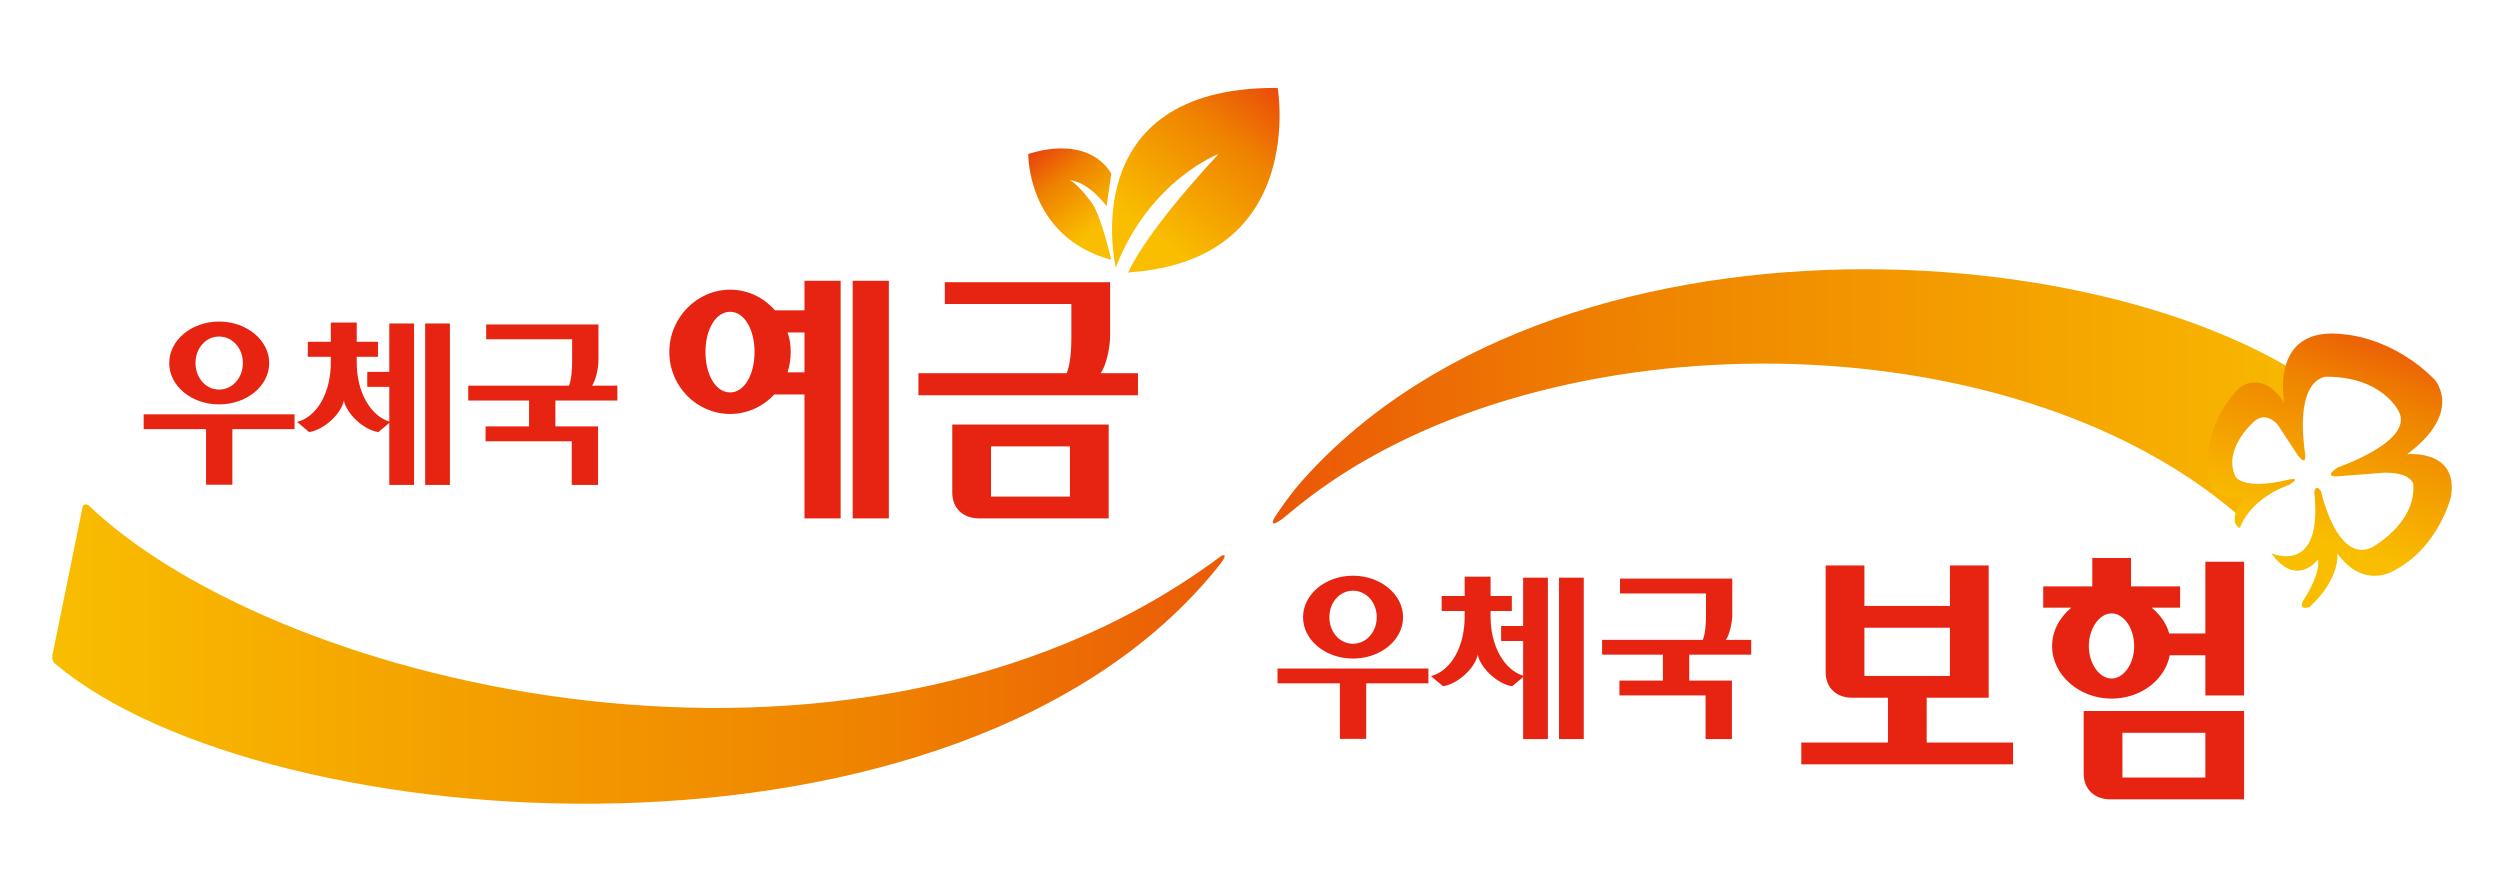 <?xml version="1.0" encoding="utf-8"?>
<!-- Generator: Adobe Illustrator 16.0.0, SVG Export Plug-In . SVG Version: 6.00 Build 0)  -->
<!DOCTYPE svg PUBLIC "-//W3C//DTD SVG 1.1//EN" "http://www.w3.org/Graphics/SVG/1.1/DTD/svg11.dtd">
<svg version="1.1" id="Layer_1" xmlns="http://www.w3.org/2000/svg" xmlns:xlink="http://www.w3.org/1999/xlink" x="0px" y="0px"
	 width="700px" height="244px" viewBox="0 0 700 244" enable-background="new 0 0 700 244" xml:space="preserve">
<g>
	<defs>
		<path id="SVGID_1_" d="M23.163,141.751l-8.402,41.282c0,0-0.119,0.376-0.119,0.89v0.012c0,0.661,0.198,1.543,1.088,2.151
			c59.276,49.447,253.049,63.353,325.655-27.802c0.218-0.262,2.068-2.583,1.381-2.816c-0.524-0.178-1.31,0.565-3.486,2.144
			c-101.083,72.84-260.471,35.343-314.507-16.128c-0.298-0.188-0.556-0.257-0.765-0.257
			C23.422,141.227,23.163,141.751,23.163,141.751"/>
	</defs>
	<clipPath id="SVGID_2_">
		<use xlink:href="#SVGID_1_"  overflow="visible"/>
	</clipPath>
	
		<linearGradient id="SVGID_3_" gradientUnits="userSpaceOnUse" x1="-70.404" y1="419.826" x2="-69.898" y2="419.826" gradientTransform="matrix(902.495 0 0 -902.495 63554.625 379085.938)">
		<stop  offset="0" style="stop-color:#F9BE00"/>
		<stop  offset="0.503" style="stop-color:#EF8200"/>
		<stop  offset="1" style="stop-color:#E62411"/>
	</linearGradient>
	<rect x="14.643" y="141.227" clip-path="url(#SVGID_2_)" fill="url(#SVGID_3_)" width="328.812" height="108.212"/>
</g>
<g>
	<defs>
		<rect id="SVGID_4_" x="14.643" y="24.619" width="671.857" height="200.422"/>
	</defs>
	<clipPath id="SVGID_5_">
		<use xlink:href="#SVGID_4_"  overflow="visible"/>
	</clipPath>
	<path clip-path="url(#SVGID_5_)" fill="#E62411" d="M594.277,205.178H617.5v12.537h-23.223V205.178z M583.429,199.072v17.518
		c0,4.338,2.973,7.231,7.473,7.231h37.446v-24.749H583.429z M591.224,171.75c3.455,0,6.348,4.179,6.348,9.159
		c0,4.904-2.893,9.08-6.348,9.08c-3.377,0-6.349-4.176-6.349-9.08C584.875,175.929,587.847,171.75,591.224,171.75 M610.429,170.143
		v-5.946h-13.743v-7.957h-10.848v7.957h-13.739v5.946h7.874c-3.295,2.732-5.383,6.51-5.383,10.767
		c0,8.036,7.554,14.706,16.634,14.706c8.194,0,14.945-5.223,16.31-12.133h9.967v11.249h10.848v-37.446H617.5v20.089h-10.125
		c-0.803-2.892-2.57-5.304-4.903-7.231H610.429z M522.034,175.768h23.946v13.5h-23.946V175.768z M563.661,207.911h-24.188v-12.537
		h17.356v-37.045H545.98v11.331h-23.946v-11.331h-10.848v29.893c0,4.341,2.974,7.152,7.475,7.152h9.964v12.537h-24.269v6.106h59.305
		V207.911z M453.605,166.166h24.071v5.948c0,2.566-0.162,5.131-0.874,7.041h-28.217v4.148h17.029v7.26h-12.174v4.148h24.125v12.229
		h7.371v-16.377h-11.955v-7.26h17.357v-4.148h-7.095c0.981-1.309,1.8-4.692,1.8-7.203v-9.935h-31.439V166.166z M436.523,206.94
		h6.933v-45.196h-6.933V206.94z M433.41,161.744h-6.932v13.537h-6.166v4.202h6.166v9.716c-5.24-1.638-9.116-8.188-9.116-16.484
		v-1.637h5.952v-4.204h-5.952v-5.402h-7.257v5.402h-6.443v4.204h6.443v1.637c0,8.515-3.932,15.175-9.444,16.595l3.385,2.837
		c4.202-0.654,9.005-5.131,9.716-8.843c0.765,3.712,5.513,8.242,9.659,8.843l3.058-2.564v17.358h6.932V161.744z M378.83,165.4
		c3.766,0,6.658,3.276,6.658,7.424c0,4.095-2.893,7.423-6.658,7.423c-3.767,0-6.604-3.328-6.604-7.423
		C372.226,168.677,375.063,165.4,378.83,165.4 M378.83,161.198c-7.751,0-13.975,5.24-13.975,11.626
		c0,6.387,6.224,11.571,13.975,11.571c7.75,0,14.027-5.185,14.027-11.571C392.857,166.438,386.58,161.198,378.83,161.198
		 M357.705,187.18v4.148h17.467v15.557h7.368v-15.557h17.413v-4.148H357.705z"/>
	<path clip-path="url(#SVGID_5_)" fill="#E62411" d="M277.484,124.986h22.099v14.062h-22.099V124.986z M266.636,118.878v19.047
		c0,4.338,2.974,7.231,7.554,7.231h36.242v-26.278H266.636z M264.548,85.127h35.437v9.081c0,3.777-0.241,7.475-1.285,10.286h-41.545
		v6.188h61.474v-6.188h-10.446c1.447-1.928,2.651-6.83,2.651-10.606V79.021h-46.285V85.127z M204.44,87.299
		c3.937,0,6.83,4.9,6.83,11.25c0,6.428-2.893,11.331-6.83,11.331c-4.018,0-6.911-4.902-6.911-11.331
		C197.529,92.199,200.422,87.299,204.44,87.299 M225.253,104.253h-4.742c0.563-1.768,0.886-3.614,0.886-5.705
		c0-1.928-0.241-3.696-0.886-5.463h4.742V104.253z M235.377,78.62h-10.124v8.275h-8.277c-3.054-3.536-7.554-5.786-12.535-5.786
		c-9.321,0-17.035,7.876-17.035,17.439c0,9.644,7.714,17.358,17.035,17.358c4.821,0,9.24-2.09,12.375-5.464h8.438v34.714h10.124
		V78.62z M238.752,145.156h10.126V78.62h-10.126V145.156z M136.127,95.001h24.071v5.95c0,2.565-0.165,5.129-0.872,7.04h-28.22v4.149
		h17.029v7.259h-12.171v4.148h24.124v12.227h7.368v-16.375h-11.954v-7.259h17.358v-4.149h-7.095
		c0.982-1.309,1.801-4.694,1.801-7.204v-9.935h-31.44V95.001z M119.044,135.773h6.931V90.579h-6.931V135.773z M115.934,90.579
		h-6.933v13.536h-6.168v4.204h6.168v9.717c-5.24-1.639-9.116-8.188-9.116-16.486v-1.637h5.95v-4.202h-5.95v-5.404h-7.259v5.404
		h-6.44v4.202h6.44v1.637c0,8.515-3.929,15.175-9.442,16.593l3.384,2.84c4.202-0.657,9.007-5.132,9.715-8.843
		c0.763,3.711,5.513,8.242,9.661,8.843l3.058-2.567v17.358h6.933V90.579z M61.349,94.235c3.767,0,6.66,3.275,6.66,7.423
		c0,4.093-2.893,7.423-6.66,7.423c-3.765,0-6.604-3.33-6.604-7.423C54.745,97.51,57.584,94.235,61.349,94.235 M61.349,90.034
		c-7.75,0-13.972,5.24-13.972,11.625c0,6.387,6.223,11.572,13.972,11.572c7.751,0,14.028-5.185,14.028-11.572
		C75.377,95.273,69.101,90.034,61.349,90.034 M40.227,116.015v4.148h17.466v15.557h7.37v-15.557h17.411v-4.148H40.227z"/>
</g>
<g>
	<defs>
		<path id="SVGID_6_" d="M312.423,74.906c9.456-24.475,28.797-31.803,28.797-31.803C319.3,66.742,315.861,76.46,315.861,76.46
			l0.43-0.215c49.856-3.389,41.462-51.622,41.462-51.622c-0.245-0.002-0.48-0.004-0.722-0.004
			C300.476,24.625,312.423,74.906,312.423,74.906"/>
	</defs>
	<clipPath id="SVGID_7_">
		<use xlink:href="#SVGID_6_"  overflow="visible"/>
	</clipPath>
	
		<linearGradient id="SVGID_8_" gradientUnits="userSpaceOnUse" x1="-71.236" y1="421.063" x2="-70.73" y2="421.063" gradientTransform="matrix(80.619 -106.985 -106.985 -80.619 51112.359 26389.977)">
		<stop  offset="0" style="stop-color:#F9BE00"/>
		<stop  offset="0.503" style="stop-color:#EF8200"/>
		<stop  offset="1" style="stop-color:#E62411"/>
	</linearGradient>
	<polygon clip-path="url(#SVGID_7_)" fill="url(#SVGID_8_)" points="275.56,57.685 324.262,-6.943 391.063,43.396 342.363,108.022 	
		"/>
</g>
<g>
	<defs>
		<path id="SVGID_9_" d="M287.925,43.104c0,0-0.447,23.207,23.227,29.653c0,0-2.596-11.402-5.175-15.562
			c0,0-3.868-5.498-6.415-6.727c0,0,4.696,0,10.283,7.249l1.307-9.027c0,0-3.316-7.141-13.897-7.141
			C294.616,41.549,291.527,41.992,287.925,43.104"/>
	</defs>
	<clipPath id="SVGID_10_">
		<use xlink:href="#SVGID_9_"  overflow="visible"/>
	</clipPath>
	
		<linearGradient id="SVGID_11_" gradientUnits="userSpaceOnUse" x1="-68.213" y1="421.519" x2="-67.707" y2="421.519" gradientTransform="matrix(-39.565 -52.504 -52.504 39.565 19737.898 -20193.531)">
		<stop  offset="0" style="stop-color:#F9BE00"/>
		<stop  offset="0.503" style="stop-color:#EF8200"/>
		<stop  offset="1" style="stop-color:#E62411"/>
	</linearGradient>
	<polygon clip-path="url(#SVGID_10_)" fill="url(#SVGID_11_)" points="296.052,84.137 272.479,52.853 302.577,30.171 
		326.152,61.454 	"/>
</g>
<g>
	<defs>
		<path id="SVGID_12_" d="M364.34,134.915c-2.576,2.906-4.764,6.019-6.721,8.854c-2.55,3.731-0.877,3.508,2.596,0.575
			c2.009-1.69,4.065-3.323,6.17-4.949c67.239-51.245,195.791-50.4,259.855,4.445c0.288,0.245,0.739-0.619,1.194-1.483
			c0.45-0.865,0.905-1.733,1.187-1.482v-1.291l1.934-2.793l-7.305-2.362l-2.578-0.432l0.645-6.232l2.363-5.586l2.793-4.729
			l1.719-4.081l3.868-1.076l5.372,2.365l3.868-1.076l1.721-6.017c0,0,1.073-1.29,1.32-2.589c0.135-0.69-1.194-0.747-1.799-1.117
			c-29.1-17.678-73.722-28.469-120.231-28.469C463.539,75.387,401.74,92.606,364.34,134.915"/>
	</defs>
	<clipPath id="SVGID_13_">
		<use xlink:href="#SVGID_12_"  overflow="visible"/>
	</clipPath>
	
		<linearGradient id="SVGID_14_" gradientUnits="userSpaceOnUse" x1="-69.844" y1="419.544" x2="-69.338" y2="419.544" gradientTransform="matrix(-840.601 0 0 840.601 -58044.312 -352557.5)">
		<stop  offset="0" style="stop-color:#F9BE00"/>
		<stop  offset="0.503" style="stop-color:#EF8200"/>
		<stop  offset="1" style="stop-color:#E62411"/>
	</linearGradient>
	<rect x="355.069" y="75.387" clip-path="url(#SVGID_13_)" fill="url(#SVGID_14_)" width="289.406" height="72.114"/>
</g>
<g>
	<defs>
		<path id="SVGID_15_" d="M639.615,112.79c-6.232-9.456-12.466-4.297-12.466-4.297c-10.101,10.099-9.024,22.133-9.024,22.133
			c-0.179,10.959,10.1,8.596,10.1,8.596c-4.943,7.427-1.075,8.596-1.075,8.596c3.438-8.812,13.755-12.034,13.755-12.034
			c3.868-2.363,0-1.505,0-1.505c-13.324,3.223-15.044-0.967-15.044-0.967c-3.437-7.629,4.943-14.936,4.943-14.936
			c3.437-3.652,6.878,0.431,6.878,0.431l5.801,8.812c2.579,3.224,1.935-0.645,1.935-0.645c-3.01-21.704,6.015-21.491,6.015-21.491
			c15.701,0,20.201,9.669,20.201,9.669c4.513,8.383-16.978,15.689-16.978,15.689c-4.941,3.223,0.645,2.47,0.645,2.47l12.466-0.968
			c7.521,0,7.949,3.224,7.949,3.224c0.862,11.177-11.817,17.836-11.817,17.836c-9.669,4.084-13.968-15.687-13.968-15.687
			c-1.505-2.578-1.935,0-1.935,0c2.579,23.854-12.034,17.191-12.034,17.191c7.091,9.885,13.11,1.719,13.11,1.719
			c0.643,4.513-4.085,11.39-4.085,11.39c-1.721,3.224,1.72,1.934,1.72,1.934c8.812-8.166,7.735-15.042,7.735-15.042
			c7.522,10.53,16.116,4.727,16.116,4.727c12.248-6.444,15.688-20.413,15.688-20.413c2.342-13.539-12.248-12.034-12.248-12.034
			c15.9-11.819,7.736-20.846,7.736-20.846c-11.605-11.817-24.928-12.677-24.928-12.677c-1.384-0.192-2.657-0.281-3.832-0.281
			C635.66,93.383,639.615,112.79,639.615,112.79"/>
	</defs>
	<clipPath id="SVGID_16_">
		<use xlink:href="#SVGID_15_"  overflow="visible"/>
	</clipPath>
	
		<linearGradient id="SVGID_17_" gradientUnits="userSpaceOnUse" x1="-70.842" y1="422.835" x2="-70.335" y2="422.835" gradientTransform="matrix(54.235 -158.406 -158.406 -54.235 71469.219 11860.938)">
		<stop  offset="0" style="stop-color:#F9BE00"/>
		<stop  offset="0.503" style="stop-color:#EF8200"/>
		<stop  offset="1" style="stop-color:#E62411"/>
	</linearGradient>
	<polygon clip-path="url(#SVGID_16_)" fill="url(#SVGID_17_)" points="593.189,163.071 624.693,71.059 713.76,101.552 
		682.256,193.564 	"/>
</g>
</svg>
